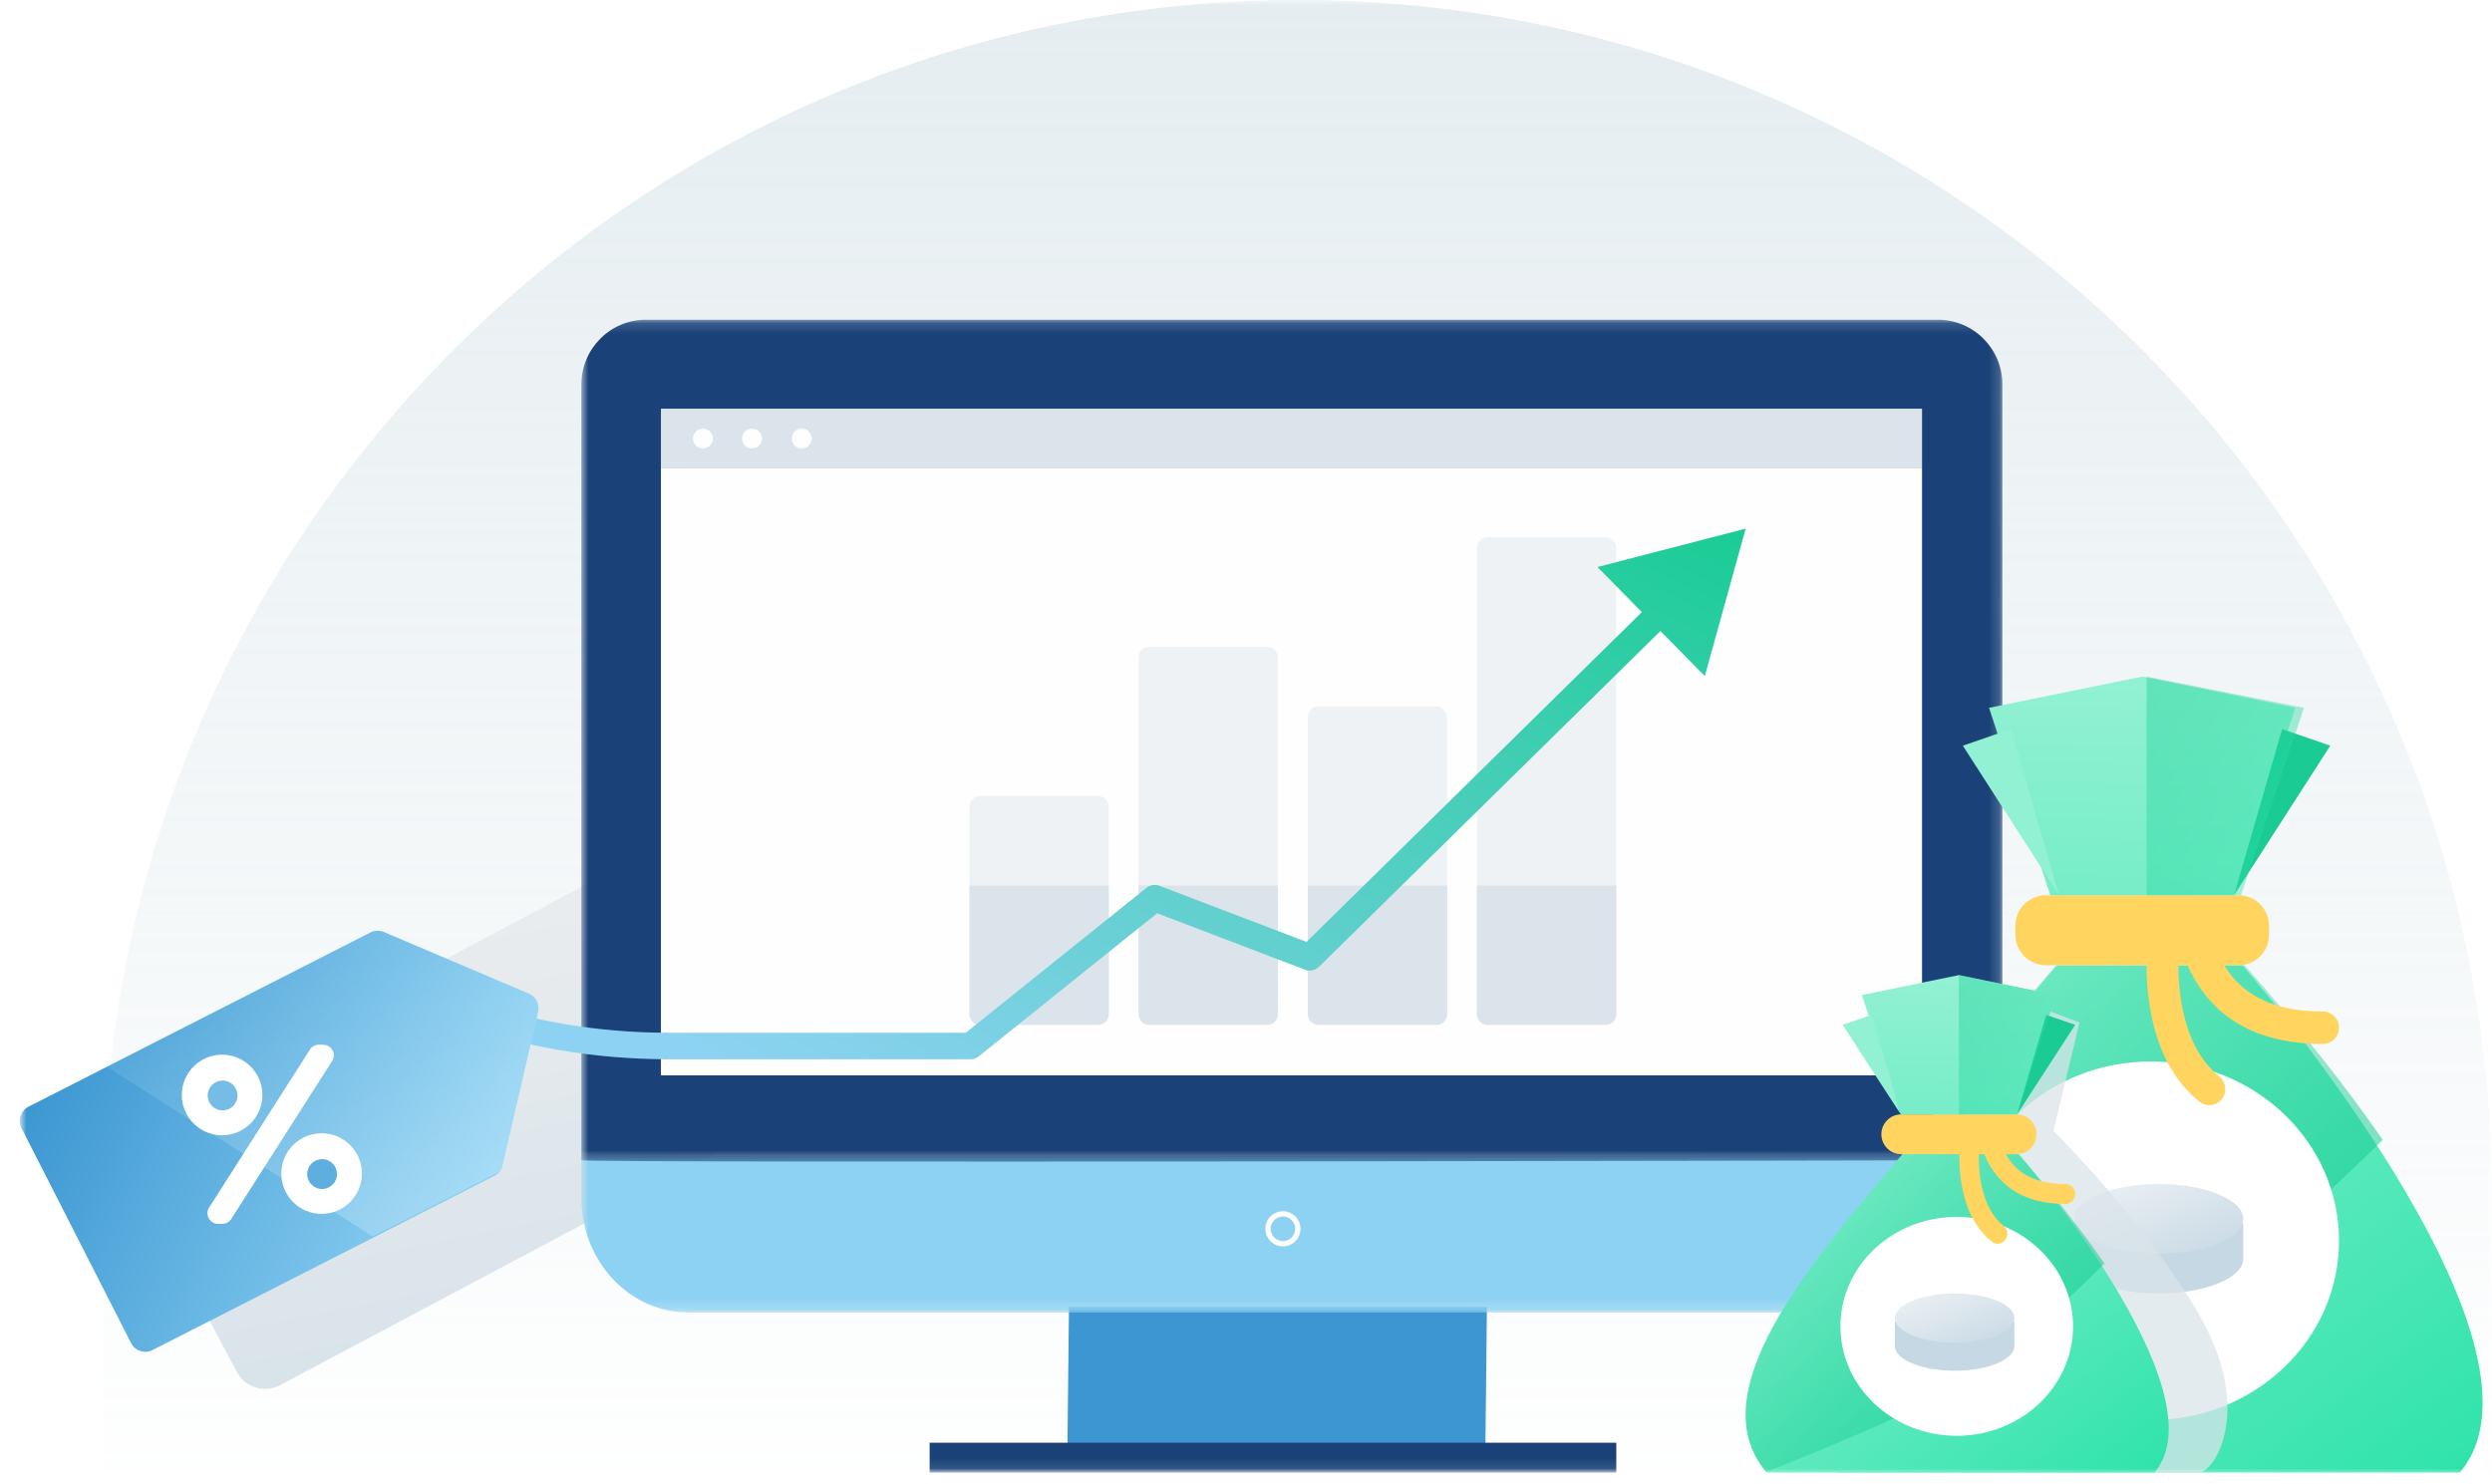 <svg width="235" height="140" viewBox="0 0 235 140" fill="none" xmlns="http://www.w3.org/2000/svg">
<mask id="mask0" mask-type="alpha" maskUnits="userSpaceOnUse" x="1" y="0" width="234" height="140">
<rect x="1.978" width="233.022" height="139.195" fill="white"/>
</mask>
<g mask="url(#mask0)">
<path fill-rule="evenodd" clip-rule="evenodd" d="M9.776 112.68C9.776 50.449 60.194 0 122.388 0C184.582 0 235.001 50.449 235.001 112.68V138.889H9.776V112.68Z" fill="url(#paint0_linear)"/>
<path d="M11.945 109.846C11.167 108.383 11.723 106.567 13.186 105.789L90.747 64.549C92.21 63.771 94.026 64.326 94.804 65.789L105.205 85.349C105.982 86.812 105.427 88.629 103.964 89.406L26.403 130.647C24.94 131.424 23.123 130.869 22.346 129.406L11.945 109.846Z" fill="url(#paint1_linear)"/>
<path fill-rule="evenodd" clip-rule="evenodd" d="M100.664 136.284H140.078L140.219 123.264H100.805L100.664 136.284Z" fill="#3B96D1"/>
<mask id="mask1" mask-type="alpha" maskUnits="userSpaceOnUse" x="54" y="108" width="135" height="16">
<path fill-rule="evenodd" clip-rule="evenodd" d="M54.821 108.93H188.832V123.789H54.821V108.93Z" fill="white"/>
</mask>
<g mask="url(#mask1)">
<path fill-rule="evenodd" clip-rule="evenodd" d="M54.821 112.971C54.821 118.946 59.346 123.789 64.927 123.789H178.724C184.307 123.789 188.832 118.946 188.832 112.971V108.93C188.832 108.93 54.821 109.252 54.821 108.93V112.971Z" fill="#8ED2F3"/>
</g>
<mask id="mask2" mask-type="alpha" maskUnits="userSpaceOnUse" x="54" y="30" width="135" height="80">
<path fill-rule="evenodd" clip-rule="evenodd" d="M54.821 30.154H188.832V109.56H54.821V30.154Z" fill="white"/>
</mask>
<g mask="url(#mask2)">
<path fill-rule="evenodd" clip-rule="evenodd" d="M60.907 30.154C57.547 30.154 54.821 32.895 54.821 36.278V109.426C54.821 109.729 188.832 109.426 188.832 109.426V36.278C188.832 32.895 186.108 30.154 182.746 30.154H60.907Z" fill="#1A4278"/>
</g>
<mask id="mask3" mask-type="alpha" maskUnits="userSpaceOnUse" x="54" y="30" width="136" height="109">
<path fill-rule="evenodd" clip-rule="evenodd" d="M54.821 138.889H189.017V30.03H54.821V138.889Z" fill="white"/>
</mask>
<g mask="url(#mask3)">
<path fill-rule="evenodd" clip-rule="evenodd" d="M62.328 101.422H181.252V44.177H62.328V101.422Z" fill="#FEFEFE"/>
<path fill-rule="evenodd" clip-rule="evenodd" d="M122.389 115.897C122.389 116.674 121.758 117.305 120.981 117.305C120.204 117.305 119.573 116.674 119.573 115.897C119.573 115.119 120.204 114.489 120.981 114.489C121.758 114.489 122.389 115.119 122.389 115.897Z" stroke="#FEFEFE" stroke-width="0.5"/>
<path fill-rule="evenodd" clip-rule="evenodd" d="M87.666 138.889H152.419V136.073H87.666V138.889Z" fill="#1A4278"/>
<path fill-rule="evenodd" clip-rule="evenodd" d="M62.328 44.177H181.252V38.546H62.328V44.177Z" fill="#DBE4EA"/>
<path fill-rule="evenodd" clip-rule="evenodd" d="M71.854 41.362C71.854 41.881 71.435 42.3 70.916 42.3C70.396 42.3 69.977 41.881 69.977 41.362C69.977 40.842 70.396 40.423 70.916 40.423C71.435 40.423 71.854 40.842 71.854 41.362Z" fill="#FEFEFE"/>
<path fill-rule="evenodd" clip-rule="evenodd" d="M67.232 41.362C67.232 41.881 66.813 42.3 66.293 42.3C65.774 42.3 65.355 41.881 65.355 41.362C65.355 40.842 65.774 40.423 66.293 40.423C66.813 40.423 67.232 40.842 67.232 41.362Z" fill="#FEFEFE"/>
<path fill-rule="evenodd" clip-rule="evenodd" d="M76.546 41.362C76.546 41.881 76.125 42.3 75.608 42.3C75.09 42.3 74.669 41.881 74.669 41.362C74.669 40.842 75.09 40.423 75.608 40.423C76.125 40.423 76.546 40.842 76.546 41.362Z" fill="#FEFEFE"/>
</g>
<path d="M193.912 91.039C204.154 91.039 211.47 91.039 211.47 91.039C211.47 91.039 242.418 126.669 231.955 138.889C222.265 138.889 188.059 138.889 173.428 138.889C163.282 127.039 179.406 107.981 193.912 91.039Z" fill="url(#paint2_linear)"/>
<path d="M204.08 125.041C194.862 130.675 173.357 138.889 173.357 138.889C163.338 127.007 179.496 107.969 194.037 91.039H211.689C216.902 97.022 221.239 102.512 224.699 107.507C224.699 107.507 211.976 120.214 204.08 125.041Z" fill="url(#paint3_linear)"/>
<path fill-rule="evenodd" clip-rule="evenodd" d="M202.835 133.939C212.632 133.939 220.573 126.367 220.573 117.026C220.573 107.686 212.632 100.114 202.835 100.114C193.039 100.114 185.098 107.686 185.098 117.026C185.098 126.367 193.039 133.939 202.835 133.939Z" fill="white"/>
<path d="M190.048 87.319C190.048 85.728 191.338 84.439 192.928 84.439H211.093C212.684 84.439 213.973 85.728 213.973 87.319V88.159C213.973 89.749 212.684 91.039 211.093 91.039H192.928C191.338 91.039 190.048 89.749 190.048 88.159V87.319Z" fill="#FFD560"/>
<path d="M187.573 66.76L202.011 63.814L216.448 66.76L210.673 84.439H193.348L187.573 66.76Z" fill="url(#paint4_linear)"/>
<path d="M189.635 68.763L185.098 70.331L194.173 84.439L189.635 68.763Z" fill="#92F1D3"/>
<path d="M215.211 68.763L219.748 70.331L210.673 84.439L215.211 68.763Z" fill="#1ACC94"/>
<path opacity="0.4" d="M202.423 63.814L217.273 66.76L211.333 84.439H202.423V63.814Z" fill="url(#paint5_linear)"/>
<path d="M202.588 88.226C202.704 87.392 203.463 86.811 204.284 86.929C205.104 87.046 205.676 87.818 205.56 88.652C205.546 88.753 205.523 88.965 205.498 89.273C205.324 91.475 205.448 93.961 206.086 96.27C206.705 98.508 207.749 100.295 209.275 101.513C209.926 102.034 210.04 102.993 209.528 103.655C209.016 104.318 208.072 104.433 207.42 103.912C205.343 102.254 203.975 99.912 203.197 97.096C202.447 94.384 202.305 91.559 202.506 89.028C202.535 88.657 202.566 88.385 202.588 88.226Z" fill="#FFD560"/>
<path d="M205.805 89.762C205.534 88.96 205.964 88.091 206.766 87.82C207.568 87.549 208.438 87.979 208.709 88.781C210.215 93.236 213.543 95.399 219.042 95.399C219.888 95.399 220.574 96.085 220.574 96.931C220.574 97.777 219.888 98.463 219.042 98.463C212.281 98.463 207.752 95.52 205.805 89.762Z" fill="#FFD560"/>
<path d="M211.54 118.712C211.54 120.526 207.968 121.997 203.563 121.997C199.158 121.997 195.586 120.526 195.586 118.712V115.428H211.54V118.712Z" fill="#C6D8E4"/>
<path d="M203.564 118.243C207.969 118.243 211.54 116.772 211.54 114.958C211.54 113.144 207.969 111.674 203.564 111.674C199.158 111.674 195.587 113.144 195.587 114.958C195.587 116.772 199.158 118.243 203.564 118.243Z" fill="url(#paint6_linear)"/>
<path opacity="0.739" fill-rule="evenodd" clip-rule="evenodd" d="M186.359 92.712L196.1 96.441L193.646 106.667C193.646 106.667 202.099 114.964 207.348 123.943C212.597 132.922 208.848 138.889 207.348 138.889C205.848 138.889 197.914 138.889 197.914 138.889L184.728 110.611L186.359 92.712Z" fill="#DAE4EA"/>
<path d="M179.401 108.859C185.799 108.859 190.37 108.859 190.37 108.859C190.37 108.859 209.703 131.219 203.166 138.889C197.113 138.889 175.745 138.889 166.604 138.889C160.266 131.452 170.339 119.491 179.401 108.859Z" fill="url(#paint7_linear)"/>
<path d="M185.642 130.152C179.913 133.681 166.55 138.825 166.55 138.825C160.324 131.384 170.365 119.461 179.401 108.859H190.37C193.609 112.606 196.304 116.043 198.454 119.172C198.454 119.172 190.548 127.13 185.642 130.152Z" fill="url(#paint8_linear)"/>
<path fill-rule="evenodd" clip-rule="evenodd" d="M184.525 135.421C190.583 135.421 195.493 130.8 195.493 125.099C195.493 119.398 190.583 114.776 184.525 114.776C178.467 114.776 173.556 119.398 173.556 125.099C173.556 130.8 178.467 135.421 184.525 135.421Z" fill="white"/>
<path d="M177.415 106.982C177.415 105.945 178.255 105.105 179.292 105.105H190.163C191.2 105.105 192.04 105.945 192.04 106.982C192.04 108.018 191.2 108.859 190.163 108.859H179.292C178.255 108.859 177.415 108.018 177.415 106.982Z" fill="#FFD560"/>
<path d="M175.587 93.844L184.727 91.967L193.868 93.844L190.212 105.105H179.243L175.587 93.844Z" fill="url(#paint9_linear)"/>
<path d="M176.502 95.721L173.76 96.659L179.244 105.105L176.502 95.721Z" fill="#92F1D3"/>
<path d="M192.954 95.721L195.696 96.659L190.212 105.105L192.954 95.721Z" fill="#1ACC94"/>
<path opacity="0.4" d="M184.728 91.967L193.869 93.844L190.213 105.105H184.728V91.967Z" fill="url(#paint10_linear)"/>
<path d="M184.876 107.455C184.947 106.942 185.409 106.584 185.909 106.657C186.409 106.729 186.757 107.204 186.686 107.717C186.678 107.779 186.664 107.909 186.649 108.099C186.542 109.453 186.618 110.983 187.007 112.403C187.384 113.78 188.019 114.879 188.949 115.628C189.345 115.948 189.415 116.538 189.103 116.946C188.791 117.353 188.216 117.424 187.819 117.104C186.554 116.084 185.721 114.643 185.247 112.911C184.79 111.243 184.704 109.505 184.827 107.948C184.844 107.72 184.863 107.552 184.876 107.455Z" fill="#FFD560"/>
<path d="M186.887 108.222C186.725 107.731 186.982 107.199 187.46 107.033C187.939 106.867 188.457 107.13 188.619 107.621C189.517 110.349 191.502 111.674 194.782 111.674C195.287 111.674 195.696 112.094 195.696 112.612C195.696 113.131 195.287 113.551 194.782 113.551C190.75 113.551 188.048 111.748 186.887 108.222Z" fill="#FFD560"/>
<path d="M189.956 126.965C189.956 128.245 187.435 129.283 184.325 129.283C181.216 129.283 178.695 128.245 178.695 126.965V124.646H189.956V126.965Z" fill="#C6D8E4"/>
<path d="M184.327 126.634C187.436 126.634 189.957 125.596 189.957 124.315C189.957 123.035 187.436 121.997 184.327 121.997C181.217 121.997 178.696 123.035 178.696 124.315C178.696 125.596 181.217 126.634 184.327 126.634Z" fill="url(#paint11_linear)"/>
<rect x="91.42" y="75.075" width="13.138" height="21.584" rx="1" fill="#EEF2F5"/>
<path d="M91.42 83.52H104.558V95.659C104.558 96.211 104.11 96.659 103.558 96.659H92.42C91.868 96.659 91.42 96.211 91.42 95.659V83.52Z" fill="#DBE4EA"/>
<rect x="107.373" y="60.998" width="13.138" height="35.661" rx="1" fill="#EEF2F5"/>
<path d="M107.373 83.52H120.511V95.659C120.511 96.211 120.064 96.659 119.511 96.659H108.373C107.821 96.659 107.373 96.211 107.373 95.659V83.52Z" fill="#DBE4EA"/>
<rect x="123.328" y="66.629" width="13.138" height="30.03" rx="1" fill="#EEF2F5"/>
<path d="M123.328 83.52H136.466V95.659C136.466 96.211 136.018 96.659 135.466 96.659H124.328C123.775 96.659 123.328 96.211 123.328 95.659V83.52Z" fill="#DBE4EA"/>
<rect x="139.281" y="50.675" width="13.138" height="45.983" rx="1" fill="#EEF2F5"/>
<path d="M139.281 83.52H152.419V95.659C152.419 96.211 151.971 96.659 151.419 96.659H140.281C139.728 96.659 139.281 96.211 139.281 95.659V83.52Z" fill="#DBE4EA"/>
<g filter="url(#filter0_d)">
<path d="M62.92 95.409C62.23 95.409 61.67 95.968 61.67 96.659C61.67 97.349 62.23 97.909 62.92 97.909V95.409ZM91.51 96.659V97.909C91.795 97.909 92.071 97.812 92.293 97.634L91.51 96.659ZM108.893 82.713L109.338 81.545C108.924 81.387 108.457 81.46 108.111 81.738L108.893 82.713ZM123.51 88.291L123.065 89.459C123.522 89.633 124.038 89.525 124.387 89.182L123.51 88.291ZM164.618 47.86L150.646 51.48L160.767 61.77L164.618 47.86ZM62.92 97.909C62.931 97.909 62.943 97.909 62.954 97.909C62.965 97.909 62.976 97.909 62.987 97.909C62.999 97.909 63.01 97.909 63.021 97.909C63.033 97.909 63.044 97.909 63.056 97.909C63.067 97.909 63.079 97.909 63.091 97.909C63.102 97.909 63.114 97.909 63.126 97.909C63.138 97.909 63.149 97.909 63.161 97.909C63.173 97.909 63.185 97.909 63.197 97.909C63.209 97.909 63.221 97.909 63.234 97.909C63.246 97.909 63.258 97.909 63.27 97.909C63.283 97.909 63.295 97.909 63.307 97.909C63.32 97.909 63.332 97.909 63.345 97.909C63.358 97.909 63.37 97.909 63.383 97.909C63.395 97.909 63.408 97.909 63.421 97.909C63.434 97.909 63.447 97.909 63.46 97.909C63.473 97.909 63.486 97.909 63.499 97.909C63.512 97.909 63.525 97.909 63.538 97.909C63.551 97.909 63.564 97.909 63.578 97.909C63.591 97.909 63.604 97.909 63.618 97.909C63.631 97.909 63.645 97.909 63.658 97.909C63.672 97.909 63.685 97.909 63.699 97.909C63.713 97.909 63.726 97.909 63.74 97.909C63.754 97.909 63.768 97.909 63.782 97.909C63.795 97.909 63.809 97.909 63.824 97.909C63.837 97.909 63.852 97.909 63.866 97.909C63.88 97.909 63.894 97.909 63.908 97.909C63.922 97.909 63.937 97.909 63.951 97.909C63.965 97.909 63.98 97.909 63.994 97.909C64.009 97.909 64.023 97.909 64.038 97.909C64.053 97.909 64.067 97.909 64.082 97.909C64.097 97.909 64.112 97.909 64.126 97.909C64.141 97.909 64.156 97.909 64.171 97.909C64.186 97.909 64.201 97.909 64.216 97.909C64.231 97.909 64.246 97.909 64.261 97.909C64.276 97.909 64.292 97.909 64.307 97.909C64.322 97.909 64.338 97.909 64.353 97.909C64.368 97.909 64.384 97.909 64.399 97.909C64.415 97.909 64.43 97.909 64.446 97.909C64.461 97.909 64.477 97.909 64.493 97.909C64.508 97.909 64.524 97.909 64.54 97.909C64.556 97.909 64.572 97.909 64.588 97.909C64.604 97.909 64.62 97.909 64.636 97.909C64.652 97.909 64.668 97.909 64.684 97.909C64.7 97.909 64.716 97.909 64.732 97.909C64.749 97.909 64.765 97.909 64.781 97.909C64.798 97.909 64.814 97.909 64.831 97.909C64.847 97.909 64.864 97.909 64.88 97.909C64.897 97.909 64.913 97.909 64.93 97.909C64.947 97.909 64.963 97.909 64.98 97.909C64.997 97.909 65.014 97.909 65.031 97.909C65.047 97.909 65.064 97.909 65.081 97.909C65.098 97.909 65.115 97.909 65.132 97.909C65.149 97.909 65.166 97.909 65.184 97.909C65.201 97.909 65.218 97.909 65.235 97.909C65.253 97.909 65.27 97.909 65.287 97.909C65.305 97.909 65.322 97.909 65.34 97.909C65.357 97.909 65.375 97.909 65.392 97.909C65.41 97.909 65.427 97.909 65.445 97.909C65.463 97.909 65.48 97.909 65.498 97.909C65.516 97.909 65.534 97.909 65.552 97.909C65.569 97.909 65.587 97.909 65.605 97.909C65.623 97.909 65.641 97.909 65.659 97.909C65.677 97.909 65.695 97.909 65.714 97.909C65.732 97.909 65.75 97.909 65.768 97.909C65.786 97.909 65.805 97.909 65.823 97.909C65.841 97.909 65.86 97.909 65.878 97.909C65.897 97.909 65.915 97.909 65.934 97.909C65.952 97.909 65.971 97.909 65.989 97.909C66.008 97.909 66.027 97.909 66.045 97.909C66.064 97.909 66.083 97.909 66.102 97.909C66.12 97.909 66.139 97.909 66.158 97.909C66.177 97.909 66.196 97.909 66.215 97.909C66.234 97.909 66.253 97.909 66.272 97.909C66.291 97.909 66.31 97.909 66.329 97.909C66.348 97.909 66.367 97.909 66.387 97.909C66.406 97.909 66.425 97.909 66.445 97.909C66.464 97.909 66.483 97.909 66.503 97.909C66.522 97.909 66.541 97.909 66.561 97.909C66.58 97.909 66.6 97.909 66.62 97.909C66.639 97.909 66.659 97.909 66.678 97.909C66.698 97.909 66.718 97.909 66.737 97.909C66.757 97.909 66.777 97.909 66.797 97.909C66.817 97.909 66.837 97.909 66.856 97.909C66.876 97.909 66.896 97.909 66.916 97.909C66.936 97.909 66.956 97.909 66.976 97.909C66.996 97.909 67.017 97.909 67.037 97.909C67.057 97.909 67.077 97.909 67.097 97.909C67.118 97.909 67.138 97.909 67.158 97.909C67.178 97.909 67.199 97.909 67.219 97.909C67.24 97.909 67.26 97.909 67.281 97.909C67.301 97.909 67.322 97.909 67.342 97.909C67.363 97.909 67.383 97.909 67.404 97.909C67.424 97.909 67.445 97.909 67.466 97.909C67.487 97.909 67.507 97.909 67.528 97.909C67.549 97.909 67.57 97.909 67.591 97.909C67.611 97.909 67.632 97.909 67.653 97.909C67.674 97.909 67.695 97.909 67.716 97.909C67.737 97.909 67.758 97.909 67.779 97.909C67.8 97.909 67.821 97.909 67.843 97.909C67.864 97.909 67.885 97.909 67.906 97.909C67.927 97.909 67.949 97.909 67.97 97.909C67.991 97.909 68.013 97.909 68.034 97.909C68.055 97.909 68.077 97.909 68.098 97.909C68.12 97.909 68.141 97.909 68.162 97.909C68.184 97.909 68.206 97.909 68.227 97.909C68.249 97.909 68.27 97.909 68.292 97.909C68.314 97.909 68.335 97.909 68.357 97.909C68.379 97.909 68.4 97.909 68.422 97.909C68.444 97.909 68.466 97.909 68.488 97.909C68.51 97.909 68.531 97.909 68.553 97.909C68.575 97.909 68.597 97.909 68.619 97.909C68.641 97.909 68.663 97.909 68.685 97.909C68.707 97.909 68.729 97.909 68.751 97.909C68.773 97.909 68.796 97.909 68.818 97.909C68.84 97.909 68.862 97.909 68.884 97.909C68.907 97.909 68.929 97.909 68.951 97.909C68.974 97.909 68.996 97.909 69.018 97.909C69.041 97.909 69.063 97.909 69.085 97.909C69.108 97.909 69.13 97.909 69.153 97.909C69.175 97.909 69.198 97.909 69.22 97.909C69.243 97.909 69.265 97.909 69.288 97.909C69.311 97.909 69.333 97.909 69.356 97.909C69.379 97.909 69.401 97.909 69.424 97.909C69.447 97.909 69.469 97.909 69.492 97.909C69.515 97.909 69.538 97.909 69.561 97.909C69.584 97.909 69.606 97.909 69.629 97.909C69.652 97.909 69.675 97.909 69.698 97.909C69.721 97.909 69.744 97.909 69.767 97.909C69.79 97.909 69.813 97.909 69.836 97.909C69.859 97.909 69.882 97.909 69.905 97.909C69.928 97.909 69.952 97.909 69.975 97.909C69.998 97.909 70.021 97.909 70.044 97.909C70.068 97.909 70.091 97.909 70.114 97.909C70.137 97.909 70.161 97.909 70.184 97.909C70.207 97.909 70.231 97.909 70.254 97.909C70.277 97.909 70.301 97.909 70.324 97.909C70.348 97.909 70.371 97.909 70.395 97.909C70.418 97.909 70.442 97.909 70.465 97.909C70.489 97.909 70.512 97.909 70.536 97.909C70.559 97.909 70.583 97.909 70.607 97.909C70.63 97.909 70.654 97.909 70.678 97.909C70.701 97.909 70.725 97.909 70.749 97.909C70.772 97.909 70.796 97.909 70.82 97.909C70.844 97.909 70.867 97.909 70.891 97.909C70.915 97.909 70.939 97.909 70.963 97.909C70.987 97.909 71.01 97.909 71.034 97.909C71.058 97.909 71.082 97.909 71.106 97.909C71.13 97.909 71.154 97.909 71.178 97.909C71.202 97.909 71.226 97.909 71.25 97.909C71.274 97.909 71.298 97.909 71.322 97.909C71.346 97.909 71.371 97.909 71.395 97.909C71.419 97.909 71.443 97.909 71.467 97.909C71.491 97.909 71.515 97.909 71.54 97.909C71.564 97.909 71.588 97.909 71.612 97.909C71.636 97.909 71.661 97.909 71.685 97.909C71.709 97.909 71.734 97.909 71.758 97.909C71.782 97.909 71.806 97.909 71.831 97.909C71.855 97.909 71.88 97.909 71.904 97.909C71.928 97.909 71.953 97.909 71.977 97.909C72.002 97.909 72.026 97.909 72.051 97.909C72.075 97.909 72.1 97.909 72.124 97.909C72.148 97.909 72.173 97.909 72.198 97.909C72.222 97.909 72.247 97.909 72.271 97.909C72.296 97.909 72.32 97.909 72.345 97.909C72.37 97.909 72.394 97.909 72.419 97.909C72.444 97.909 72.468 97.909 72.493 97.909C72.518 97.909 72.542 97.909 72.567 97.909C72.592 97.909 72.616 97.909 72.641 97.909C72.666 97.909 72.691 97.909 72.715 97.909C72.74 97.909 72.765 97.909 72.79 97.909C72.814 97.909 72.839 97.909 72.864 97.909C72.889 97.909 72.914 97.909 72.939 97.909C72.963 97.909 72.988 97.909 73.013 97.909C73.038 97.909 73.063 97.909 73.088 97.909C73.113 97.909 73.138 97.909 73.163 97.909C73.188 97.909 73.213 97.909 73.238 97.909C73.263 97.909 73.288 97.909 73.313 97.909C73.338 97.909 73.363 97.909 73.388 97.909C73.413 97.909 73.438 97.909 73.463 97.909C73.488 97.909 73.513 97.909 73.538 97.909C73.563 97.909 73.588 97.909 73.613 97.909C73.638 97.909 73.663 97.909 73.688 97.909C73.713 97.909 73.739 97.909 73.764 97.909C73.789 97.909 73.814 97.909 73.839 97.909C73.864 97.909 73.89 97.909 73.915 97.909C73.94 97.909 73.965 97.909 73.99 97.909C74.016 97.909 74.041 97.909 74.066 97.909C74.091 97.909 74.116 97.909 74.142 97.909C74.167 97.909 74.192 97.909 74.217 97.909C74.243 97.909 74.268 97.909 74.293 97.909C74.319 97.909 74.344 97.909 74.369 97.909C74.394 97.909 74.42 97.909 74.445 97.909C74.47 97.909 74.496 97.909 74.521 97.909C74.546 97.909 74.572 97.909 74.597 97.909C74.622 97.909 74.648 97.909 74.673 97.909C74.698 97.909 74.724 97.909 74.749 97.909C74.775 97.909 74.8 97.909 74.825 97.909C74.851 97.909 74.876 97.909 74.901 97.909C74.927 97.909 74.952 97.909 74.978 97.909C75.003 97.909 75.029 97.909 75.054 97.909C75.079 97.909 75.105 97.909 75.13 97.909C75.156 97.909 75.181 97.909 75.207 97.909C75.232 97.909 75.258 97.909 75.283 97.909C75.308 97.909 75.334 97.909 75.359 97.909C75.385 97.909 75.41 97.909 75.436 97.909C75.461 97.909 75.487 97.909 75.512 97.909C75.538 97.909 75.563 97.909 75.589 97.909C75.614 97.909 75.64 97.909 75.665 97.909C75.691 97.909 75.716 97.909 75.742 97.909C75.767 97.909 75.793 97.909 75.819 97.909C75.844 97.909 75.87 97.909 75.895 97.909C75.921 97.909 75.946 97.909 75.972 97.909C75.997 97.909 76.023 97.909 76.048 97.909C76.074 97.909 76.099 97.909 76.125 97.909C76.15 97.909 76.176 97.909 76.201 97.909C76.227 97.909 76.253 97.909 76.278 97.909C76.304 97.909 76.329 97.909 76.355 97.909C76.38 97.909 76.406 97.909 76.431 97.909C76.457 97.909 76.483 97.909 76.508 97.909C76.534 97.909 76.559 97.909 76.585 97.909C76.61 97.909 76.636 97.909 76.661 97.909C76.687 97.909 76.713 97.909 76.738 97.909C76.764 97.909 76.789 97.909 76.815 97.909C76.84 97.909 76.866 97.909 76.891 97.909C76.917 97.909 76.942 97.909 76.968 97.909C76.993 97.909 77.019 97.909 77.045 97.909C77.07 97.909 77.096 97.909 77.121 97.909C77.147 97.909 77.172 97.909 77.198 97.909C77.223 97.909 77.249 97.909 77.274 97.909C77.3 97.909 77.325 97.909 77.351 97.909C77.376 97.909 77.402 97.909 77.427 97.909C77.453 97.909 77.479 97.909 77.504 97.909C77.53 97.909 77.555 97.909 77.581 97.909C77.606 97.909 77.632 97.909 77.657 97.909C77.683 97.909 77.708 97.909 77.734 97.909C77.759 97.909 77.784 97.909 77.81 97.909C77.835 97.909 77.861 97.909 77.886 97.909C77.912 97.909 77.937 97.909 77.963 97.909C77.988 97.909 78.014 97.909 78.039 97.909C78.065 97.909 78.09 97.909 78.115 97.909C78.141 97.909 78.166 97.909 78.192 97.909C78.217 97.909 78.243 97.909 78.268 97.909C78.293 97.909 78.319 97.909 78.344 97.909C78.37 97.909 78.395 97.909 78.42 97.909C78.446 97.909 78.471 97.909 78.496 97.909C78.522 97.909 78.547 97.909 78.573 97.909C78.598 97.909 78.623 97.909 78.649 97.909C78.674 97.909 78.699 97.909 78.725 97.909C78.75 97.909 78.775 97.909 78.8 97.909C78.826 97.909 78.851 97.909 78.876 97.909C78.902 97.909 78.927 97.909 78.952 97.909C78.978 97.909 79.003 97.909 79.028 97.909C79.053 97.909 79.079 97.909 79.104 97.909C79.129 97.909 79.154 97.909 79.179 97.909C79.205 97.909 79.23 97.909 79.255 97.909C79.28 97.909 79.305 97.909 79.331 97.909C79.356 97.909 79.381 97.909 79.406 97.909C79.431 97.909 79.456 97.909 79.481 97.909C79.507 97.909 79.532 97.909 79.557 97.909C79.582 97.909 79.607 97.909 79.632 97.909C79.657 97.909 79.682 97.909 79.707 97.909C79.732 97.909 79.757 97.909 79.782 97.909C79.807 97.909 79.832 97.909 79.857 97.909C79.882 97.909 79.907 97.909 79.932 97.909C79.957 97.909 79.982 97.909 80.007 97.909C80.032 97.909 80.057 97.909 80.082 97.909C80.107 97.909 80.132 97.909 80.157 97.909C80.181 97.909 80.206 97.909 80.231 97.909C80.256 97.909 80.281 97.909 80.306 97.909C80.331 97.909 80.356 97.909 80.38 97.909C80.405 97.909 80.43 97.909 80.455 97.909C80.48 97.909 80.504 97.909 80.529 97.909C80.554 97.909 80.578 97.909 80.603 97.909C80.628 97.909 80.653 97.909 80.677 97.909C80.702 97.909 80.727 97.909 80.751 97.909C80.776 97.909 80.8 97.909 80.825 97.909C80.85 97.909 80.874 97.909 80.899 97.909C80.924 97.909 80.948 97.909 80.973 97.909C80.997 97.909 81.022 97.909 81.046 97.909C81.071 97.909 81.095 97.909 81.12 97.909C81.144 97.909 81.169 97.909 81.193 97.909C81.218 97.909 81.242 97.909 81.266 97.909C81.291 97.909 81.315 97.909 81.34 97.909C81.364 97.909 81.388 97.909 81.412 97.909C81.437 97.909 81.461 97.909 81.486 97.909C81.51 97.909 81.534 97.909 81.558 97.909C81.582 97.909 81.607 97.909 81.631 97.909C81.655 97.909 81.679 97.909 81.704 97.909C81.728 97.909 81.752 97.909 81.776 97.909C81.8 97.909 81.824 97.909 81.848 97.909C81.872 97.909 81.897 97.909 81.921 97.909C81.945 97.909 81.969 97.909 81.993 97.909C82.017 97.909 82.041 97.909 82.064 97.909C82.088 97.909 82.112 97.909 82.136 97.909C82.16 97.909 82.184 97.909 82.208 97.909C82.232 97.909 82.256 97.909 82.28 97.909C82.303 97.909 82.327 97.909 82.351 97.909C82.375 97.909 82.398 97.909 82.422 97.909C82.446 97.909 82.47 97.909 82.493 97.909C82.517 97.909 82.541 97.909 82.564 97.909C82.588 97.909 82.612 97.909 82.635 97.909C82.659 97.909 82.682 97.909 82.706 97.909C82.73 97.909 82.753 97.909 82.776 97.909C82.8 97.909 82.823 97.909 82.847 97.909C82.87 97.909 82.894 97.909 82.917 97.909C82.941 97.909 82.964 97.909 82.987 97.909C83.011 97.909 83.034 97.909 83.057 97.909C83.081 97.909 83.104 97.909 83.127 97.909C83.15 97.909 83.173 97.909 83.197 97.909C83.22 97.909 83.243 97.909 83.266 97.909C83.289 97.909 83.312 97.909 83.335 97.909C83.358 97.909 83.382 97.909 83.404 97.909C83.427 97.909 83.451 97.909 83.474 97.909C83.496 97.909 83.519 97.909 83.542 97.909C83.565 97.909 83.588 97.909 83.611 97.909C83.634 97.909 83.657 97.909 83.679 97.909C83.702 97.909 83.725 97.909 83.748 97.909C83.77 97.909 83.793 97.909 83.816 97.909C83.838 97.909 83.861 97.909 83.884 97.909C83.906 97.909 83.929 97.909 83.952 97.909C83.974 97.909 83.997 97.909 84.019 97.909C84.042 97.909 84.064 97.909 84.087 97.909C84.109 97.909 84.131 97.909 84.154 97.909C84.176 97.909 84.198 97.909 84.221 97.909C84.243 97.909 84.265 97.909 84.288 97.909C84.31 97.909 84.332 97.909 84.354 97.909C84.376 97.909 84.399 97.909 84.421 97.909C84.443 97.909 84.465 97.909 84.487 97.909C84.509 97.909 84.531 97.909 84.553 97.909C84.575 97.909 84.597 97.909 84.619 97.909C84.641 97.909 84.663 97.909 84.685 97.909C84.707 97.909 84.728 97.909 84.75 97.909C84.772 97.909 84.794 97.909 84.816 97.909C84.837 97.909 84.859 97.909 84.881 97.909C84.902 97.909 84.924 97.909 84.946 97.909C84.967 97.909 84.989 97.909 85.01 97.909C85.032 97.909 85.053 97.909 85.075 97.909C85.096 97.909 85.118 97.909 85.139 97.909C85.16 97.909 85.182 97.909 85.203 97.909C85.224 97.909 85.246 97.909 85.267 97.909C85.288 97.909 85.309 97.909 85.331 97.909C85.352 97.909 85.373 97.909 85.394 97.909C85.415 97.909 85.436 97.909 85.457 97.909C85.478 97.909 85.499 97.909 85.52 97.909C85.541 97.909 85.562 97.909 85.583 97.909C85.604 97.909 85.624 97.909 85.645 97.909C85.666 97.909 85.687 97.909 85.707 97.909C85.728 97.909 85.749 97.909 85.77 97.909C85.79 97.909 85.811 97.909 85.831 97.909C85.852 97.909 85.873 97.909 85.893 97.909C85.913 97.909 85.934 97.909 85.954 97.909C85.975 97.909 85.995 97.909 86.016 97.909C86.036 97.909 86.056 97.909 86.076 97.909C86.097 97.909 86.117 97.909 86.137 97.909C86.157 97.909 86.177 97.909 86.198 97.909C86.218 97.909 86.238 97.909 86.258 97.909C86.278 97.909 86.298 97.909 86.318 97.909C86.338 97.909 86.357 97.909 86.377 97.909C86.397 97.909 86.417 97.909 86.437 97.909C86.456 97.909 86.476 97.909 86.496 97.909C86.516 97.909 86.535 97.909 86.555 97.909C86.574 97.909 86.594 97.909 86.613 97.909C86.633 97.909 86.652 97.909 86.672 97.909C86.691 97.909 86.711 97.909 86.73 97.909C86.749 97.909 86.769 97.909 86.788 97.909C86.807 97.909 86.826 97.909 86.846 97.909C86.865 97.909 86.884 97.909 86.903 97.909C86.922 97.909 86.941 97.909 86.96 97.909C86.979 97.909 86.998 97.909 87.017 97.909C87.036 97.909 87.055 97.909 87.073 97.909C87.092 97.909 87.111 97.909 87.13 97.909C87.148 97.909 87.167 97.909 87.186 97.909C87.204 97.909 87.223 97.909 87.242 97.909C87.26 97.909 87.279 97.909 87.297 97.909C87.316 97.909 87.334 97.909 87.352 97.909C87.371 97.909 87.389 97.909 87.407 97.909C87.425 97.909 87.444 97.909 87.462 97.909C87.48 97.909 87.498 97.909 87.516 97.909C87.534 97.909 87.552 97.909 87.57 97.909C87.588 97.909 87.606 97.909 87.624 97.909C87.642 97.909 87.66 97.909 87.678 97.909C87.695 97.909 87.713 97.909 87.731 97.909C87.749 97.909 87.766 97.909 87.784 97.909C87.801 97.909 87.819 97.909 87.837 97.909C87.854 97.909 87.871 97.909 87.889 97.909C87.906 97.909 87.924 97.909 87.941 97.909C87.958 97.909 87.975 97.909 87.993 97.909C88.01 97.909 88.027 97.909 88.044 97.909C88.061 97.909 88.078 97.909 88.095 97.909C88.112 97.909 88.129 97.909 88.146 97.909C88.163 97.909 88.18 97.909 88.197 97.909C88.213 97.909 88.23 97.909 88.247 97.909C88.263 97.909 88.28 97.909 88.297 97.909C88.313 97.909 88.33 97.909 88.346 97.909C88.363 97.909 88.379 97.909 88.396 97.909C88.412 97.909 88.428 97.909 88.445 97.909C88.461 97.909 88.477 97.909 88.493 97.909C88.51 97.909 88.526 97.909 88.542 97.909C88.558 97.909 88.574 97.909 88.59 97.909C88.606 97.909 88.621 97.909 88.637 97.909C88.653 97.909 88.669 97.909 88.685 97.909C88.701 97.909 88.716 97.909 88.732 97.909C88.747 97.909 88.763 97.909 88.778 97.909C88.794 97.909 88.809 97.909 88.825 97.909C88.84 97.909 88.856 97.909 88.871 97.909C88.886 97.909 88.902 97.909 88.917 97.909C88.932 97.909 88.947 97.909 88.962 97.909C88.977 97.909 88.992 97.909 89.007 97.909C89.022 97.909 89.037 97.909 89.052 97.909C89.067 97.909 89.082 97.909 89.096 97.909C89.111 97.909 89.126 97.909 89.14 97.909C89.155 97.909 89.17 97.909 89.184 97.909C89.199 97.909 89.213 97.909 89.227 97.909C89.242 97.909 89.256 97.909 89.27 97.909C89.285 97.909 89.299 97.909 89.313 97.909C89.327 97.909 89.341 97.909 89.355 97.909C89.37 97.909 89.383 97.909 89.397 97.909C89.411 97.909 89.425 97.909 89.439 97.909C89.453 97.909 89.466 97.909 89.48 97.909C89.494 97.909 89.507 97.909 89.521 97.909C89.535 97.909 89.548 97.909 89.562 97.909C89.575 97.909 89.588 97.909 89.602 97.909C89.615 97.909 89.628 97.909 89.642 97.909C89.655 97.909 89.668 97.909 89.681 97.909C89.694 97.909 89.707 97.909 89.72 97.909C89.733 97.909 89.746 97.909 89.759 97.909C89.772 97.909 89.784 97.909 89.797 97.909C89.81 97.909 89.823 97.909 89.835 97.909C89.848 97.909 89.86 97.909 89.873 97.909C89.885 97.909 89.898 97.909 89.91 97.909C89.922 97.909 89.934 97.909 89.947 97.909C89.959 97.909 89.971 97.909 89.983 97.909C89.995 97.909 90.007 97.909 90.019 97.909C90.031 97.909 90.043 97.909 90.055 97.909C90.067 97.909 90.079 97.909 90.09 97.909C90.102 97.909 90.114 97.909 90.125 97.909C90.137 97.909 90.148 97.909 90.16 97.909C90.171 97.909 90.183 97.909 90.194 97.909C90.205 97.909 90.216 97.909 90.228 97.909C90.239 97.909 90.25 97.909 90.261 97.909C90.272 97.909 90.283 97.909 90.294 97.909C90.305 97.909 90.316 97.909 90.326 97.909C90.337 97.909 90.348 97.909 90.359 97.909C90.369 97.909 90.38 97.909 90.39 97.909C90.401 97.909 90.411 97.909 90.422 97.909C90.432 97.909 90.442 97.909 90.453 97.909C90.463 97.909 90.473 97.909 90.483 97.909C90.493 97.909 90.503 97.909 90.513 97.909C90.523 97.909 90.533 97.909 90.543 97.909C90.553 97.909 90.563 97.909 90.572 97.909C90.582 97.909 90.592 97.909 90.601 97.909C90.611 97.909 90.62 97.909 90.63 97.909C90.639 97.909 90.649 97.909 90.658 97.909C90.667 97.909 90.676 97.909 90.686 97.909C90.695 97.909 90.704 97.909 90.713 97.909C90.722 97.909 90.731 97.909 90.74 97.909C90.748 97.909 90.757 97.909 90.766 97.909C90.775 97.909 90.783 97.909 90.792 97.909C90.8 97.909 90.809 97.909 90.817 97.909C90.826 97.909 90.834 97.909 90.843 97.909C90.851 97.909 90.859 97.909 90.867 97.909C90.875 97.909 90.883 97.909 90.891 97.909C90.899 97.909 90.907 97.909 90.915 97.909C90.923 97.909 90.931 97.909 90.939 97.909C90.946 97.909 90.954 97.909 90.962 97.909C90.969 97.909 90.977 97.909 90.984 97.909C90.991 97.909 90.999 97.909 91.006 97.909C91.013 97.909 91.02 97.909 91.028 97.909C91.035 97.909 91.042 97.909 91.049 97.909C91.056 97.909 91.063 97.909 91.07 97.909C91.076 97.909 91.083 97.909 91.09 97.909C91.096 97.909 91.103 97.909 91.109 97.909C91.116 97.909 91.123 97.909 91.129 97.909C91.135 97.909 91.141 97.909 91.148 97.909C91.154 97.909 91.16 97.909 91.166 97.909C91.172 97.909 91.178 97.909 91.184 97.909C91.19 97.909 91.196 97.909 91.202 97.909C91.207 97.909 91.213 97.909 91.219 97.909C91.224 97.909 91.23 97.909 91.235 97.909C91.241 97.909 91.246 97.909 91.251 97.909C91.257 97.909 91.262 97.909 91.267 97.909C91.272 97.909 91.277 97.909 91.282 97.909C91.287 97.909 91.292 97.909 91.297 97.909C91.302 97.909 91.307 97.909 91.311 97.909C91.316 97.909 91.32 97.909 91.325 97.909C91.329 97.909 91.334 97.909 91.338 97.909C91.343 97.909 91.347 97.909 91.351 97.909C91.355 97.909 91.359 97.909 91.363 97.909C91.367 97.909 91.371 97.909 91.375 97.909C91.379 97.909 91.383 97.909 91.387 97.909C91.39 97.909 91.394 97.909 91.397 97.909C91.401 97.909 91.404 97.909 91.408 97.909C91.411 97.909 91.415 97.909 91.418 97.909C91.421 97.909 91.424 97.909 91.427 97.909C91.43 97.909 91.433 97.909 91.436 97.909C91.439 97.909 91.442 97.909 91.445 97.909C91.447 97.909 91.45 97.909 91.453 97.909C91.455 97.909 91.457 97.909 91.46 97.909C91.462 97.909 91.465 97.909 91.467 97.909C91.469 97.909 91.471 97.909 91.473 97.909C91.475 97.909 91.477 97.909 91.479 97.909C91.481 97.909 91.483 97.909 91.485 97.909C91.486 97.909 91.488 97.909 91.49 97.909C91.491 97.909 91.493 97.909 91.494 97.909C91.495 97.909 91.497 97.909 91.498 97.909C91.499 97.909 91.5 97.909 91.501 97.909C91.502 97.909 91.503 97.909 91.504 97.909C91.505 97.909 91.506 97.909 91.506 97.909C91.507 97.909 91.508 97.909 91.508 97.909C91.509 97.909 91.509 97.909 91.51 97.909C91.51 97.909 91.51 97.909 91.51 97.909C91.51 97.909 91.51 97.909 91.51 96.659C91.51 95.409 91.51 95.409 91.51 95.409C91.51 95.409 91.51 95.409 91.51 95.409C91.509 95.409 91.509 95.409 91.508 95.409C91.508 95.409 91.507 95.409 91.506 95.409C91.506 95.409 91.505 95.409 91.504 95.409C91.503 95.409 91.502 95.409 91.501 95.409C91.5 95.409 91.499 95.409 91.498 95.409C91.497 95.409 91.495 95.409 91.494 95.409C91.493 95.409 91.491 95.409 91.49 95.409C91.488 95.409 91.486 95.409 91.485 95.409C91.483 95.409 91.481 95.409 91.479 95.409C91.477 95.409 91.475 95.409 91.473 95.409C91.471 95.409 91.469 95.409 91.467 95.409C91.465 95.409 91.462 95.409 91.46 95.409C91.457 95.409 91.455 95.409 91.453 95.409C91.45 95.409 91.447 95.409 91.445 95.409C91.442 95.409 91.439 95.409 91.436 95.409C91.433 95.409 91.43 95.409 91.427 95.409C91.424 95.409 91.421 95.409 91.418 95.409C91.415 95.409 91.411 95.409 91.408 95.409C91.404 95.409 91.401 95.409 91.397 95.409C91.394 95.409 91.39 95.409 91.387 95.409C91.383 95.409 91.379 95.409 91.375 95.409C91.371 95.409 91.367 95.409 91.363 95.409C91.359 95.409 91.355 95.409 91.351 95.409C91.347 95.409 91.343 95.409 91.338 95.409C91.334 95.409 91.329 95.409 91.325 95.409C91.32 95.409 91.316 95.409 91.311 95.409C91.307 95.409 91.302 95.409 91.297 95.409C91.292 95.409 91.287 95.409 91.282 95.409C91.277 95.409 91.272 95.409 91.267 95.409C91.262 95.409 91.257 95.409 91.251 95.409C91.246 95.409 91.241 95.409 91.235 95.409C91.23 95.409 91.224 95.409 91.219 95.409C91.213 95.409 91.207 95.409 91.202 95.409C91.196 95.409 91.19 95.409 91.184 95.409C91.178 95.409 91.172 95.409 91.166 95.409C91.16 95.409 91.154 95.409 91.148 95.409C91.141 95.409 91.135 95.409 91.129 95.409C91.123 95.409 91.116 95.409 91.109 95.409C91.103 95.409 91.096 95.409 91.09 95.409C91.083 95.409 91.076 95.409 91.07 95.409C91.063 95.409 91.056 95.409 91.049 95.409C91.042 95.409 91.035 95.409 91.028 95.409C91.02 95.409 91.013 95.409 91.006 95.409C90.999 95.409 90.991 95.409 90.984 95.409C90.977 95.409 90.969 95.409 90.962 95.409C90.954 95.409 90.946 95.409 90.939 95.409C90.931 95.409 90.923 95.409 90.915 95.409C90.907 95.409 90.899 95.409 90.891 95.409C90.883 95.409 90.875 95.409 90.867 95.409C90.859 95.409 90.851 95.409 90.843 95.409C90.834 95.409 90.826 95.409 90.817 95.409C90.809 95.409 90.8 95.409 90.792 95.409C90.783 95.409 90.775 95.409 90.766 95.409C90.757 95.409 90.748 95.409 90.74 95.409C90.731 95.409 90.722 95.409 90.713 95.409C90.704 95.409 90.695 95.409 90.686 95.409C90.676 95.409 90.667 95.409 90.658 95.409C90.649 95.409 90.639 95.409 90.63 95.409C90.62 95.409 90.611 95.409 90.601 95.409C90.592 95.409 90.582 95.409 90.572 95.409C90.563 95.409 90.553 95.409 90.543 95.409C90.533 95.409 90.523 95.409 90.513 95.409C90.503 95.409 90.493 95.409 90.483 95.409C90.473 95.409 90.463 95.409 90.453 95.409C90.442 95.409 90.432 95.409 90.422 95.409C90.411 95.409 90.401 95.409 90.39 95.409C90.38 95.409 90.369 95.409 90.359 95.409C90.348 95.409 90.337 95.409 90.326 95.409C90.316 95.409 90.305 95.409 90.294 95.409C90.283 95.409 90.272 95.409 90.261 95.409C90.25 95.409 90.239 95.409 90.228 95.409C90.216 95.409 90.205 95.409 90.194 95.409C90.183 95.409 90.171 95.409 90.16 95.409C90.148 95.409 90.137 95.409 90.125 95.409C90.114 95.409 90.102 95.409 90.09 95.409C90.079 95.409 90.067 95.409 90.055 95.409C90.043 95.409 90.031 95.409 90.019 95.409C90.007 95.409 89.995 95.409 89.983 95.409C89.971 95.409 89.959 95.409 89.947 95.409C89.934 95.409 89.922 95.409 89.91 95.409C89.898 95.409 89.885 95.409 89.873 95.409C89.86 95.409 89.848 95.409 89.835 95.409C89.823 95.409 89.81 95.409 89.797 95.409C89.784 95.409 89.772 95.409 89.759 95.409C89.746 95.409 89.733 95.409 89.72 95.409C89.707 95.409 89.694 95.409 89.681 95.409C89.668 95.409 89.655 95.409 89.642 95.409C89.628 95.409 89.615 95.409 89.602 95.409C89.588 95.409 89.575 95.409 89.562 95.409C89.548 95.409 89.535 95.409 89.521 95.409C89.507 95.409 89.494 95.409 89.48 95.409C89.466 95.409 89.453 95.409 89.439 95.409C89.425 95.409 89.411 95.409 89.397 95.409C89.383 95.409 89.37 95.409 89.355 95.409C89.341 95.409 89.327 95.409 89.313 95.409C89.299 95.409 89.285 95.409 89.27 95.409C89.256 95.409 89.242 95.409 89.227 95.409C89.213 95.409 89.199 95.409 89.184 95.409C89.17 95.409 89.155 95.409 89.14 95.409C89.126 95.409 89.111 95.409 89.096 95.409C89.082 95.409 89.067 95.409 89.052 95.409C89.037 95.409 89.022 95.409 89.007 95.409C88.992 95.409 88.977 95.409 88.962 95.409C88.947 95.409 88.932 95.409 88.917 95.409C88.902 95.409 88.886 95.409 88.871 95.409C88.856 95.409 88.84 95.409 88.825 95.409C88.809 95.409 88.794 95.409 88.778 95.409C88.763 95.409 88.747 95.409 88.732 95.409C88.716 95.409 88.701 95.409 88.685 95.409C88.669 95.409 88.653 95.409 88.637 95.409C88.621 95.409 88.606 95.409 88.59 95.409C88.574 95.409 88.558 95.409 88.542 95.409C88.526 95.409 88.51 95.409 88.493 95.409C88.477 95.409 88.461 95.409 88.445 95.409C88.428 95.409 88.412 95.409 88.396 95.409C88.379 95.409 88.363 95.409 88.346 95.409C88.33 95.409 88.313 95.409 88.297 95.409C88.28 95.409 88.263 95.409 88.247 95.409C88.23 95.409 88.213 95.409 88.197 95.409C88.18 95.409 88.163 95.409 88.146 95.409C88.129 95.409 88.112 95.409 88.095 95.409C88.078 95.409 88.061 95.409 88.044 95.409C88.027 95.409 88.01 95.409 87.993 95.409C87.975 95.409 87.958 95.409 87.941 95.409C87.924 95.409 87.906 95.409 87.889 95.409C87.871 95.409 87.854 95.409 87.837 95.409C87.819 95.409 87.801 95.409 87.784 95.409C87.766 95.409 87.749 95.409 87.731 95.409C87.713 95.409 87.695 95.409 87.678 95.409C87.66 95.409 87.642 95.409 87.624 95.409C87.606 95.409 87.588 95.409 87.57 95.409C87.552 95.409 87.534 95.409 87.516 95.409C87.498 95.409 87.48 95.409 87.462 95.409C87.444 95.409 87.425 95.409 87.407 95.409C87.389 95.409 87.371 95.409 87.352 95.409C87.334 95.409 87.316 95.409 87.297 95.409C87.279 95.409 87.26 95.409 87.242 95.409C87.223 95.409 87.204 95.409 87.186 95.409C87.167 95.409 87.148 95.409 87.13 95.409C87.111 95.409 87.092 95.409 87.073 95.409C87.055 95.409 87.036 95.409 87.017 95.409C86.998 95.409 86.979 95.409 86.96 95.409C86.941 95.409 86.922 95.409 86.903 95.409C86.884 95.409 86.865 95.409 86.846 95.409C86.826 95.409 86.807 95.409 86.788 95.409C86.769 95.409 86.749 95.409 86.73 95.409C86.711 95.409 86.691 95.409 86.672 95.409C86.652 95.409 86.633 95.409 86.613 95.409C86.594 95.409 86.574 95.409 86.555 95.409C86.535 95.409 86.516 95.409 86.496 95.409C86.476 95.409 86.456 95.409 86.437 95.409C86.417 95.409 86.397 95.409 86.377 95.409C86.357 95.409 86.338 95.409 86.318 95.409C86.298 95.409 86.278 95.409 86.258 95.409C86.238 95.409 86.218 95.409 86.198 95.409C86.177 95.409 86.157 95.409 86.137 95.409C86.117 95.409 86.097 95.409 86.076 95.409C86.056 95.409 86.036 95.409 86.016 95.409C85.995 95.409 85.975 95.409 85.954 95.409C85.934 95.409 85.913 95.409 85.893 95.409C85.873 95.409 85.852 95.409 85.831 95.409C85.811 95.409 85.79 95.409 85.77 95.409C85.749 95.409 85.728 95.409 85.707 95.409C85.687 95.409 85.666 95.409 85.645 95.409C85.624 95.409 85.604 95.409 85.583 95.409C85.562 95.409 85.541 95.409 85.52 95.409C85.499 95.409 85.478 95.409 85.457 95.409C85.436 95.409 85.415 95.409 85.394 95.409C85.373 95.409 85.352 95.409 85.331 95.409C85.309 95.409 85.288 95.409 85.267 95.409C85.246 95.409 85.224 95.409 85.203 95.409C85.182 95.409 85.16 95.409 85.139 95.409C85.118 95.409 85.096 95.409 85.075 95.409C85.053 95.409 85.032 95.409 85.01 95.409C84.989 95.409 84.967 95.409 84.946 95.409C84.924 95.409 84.902 95.409 84.881 95.409C84.859 95.409 84.837 95.409 84.816 95.409C84.794 95.409 84.772 95.409 84.75 95.409C84.728 95.409 84.707 95.409 84.685 95.409C84.663 95.409 84.641 95.409 84.619 95.409C84.597 95.409 84.575 95.409 84.553 95.409C84.531 95.409 84.509 95.409 84.487 95.409C84.465 95.409 84.443 95.409 84.421 95.409C84.399 95.409 84.376 95.409 84.354 95.409C84.332 95.409 84.31 95.409 84.288 95.409C84.265 95.409 84.243 95.409 84.221 95.409C84.198 95.409 84.176 95.409 84.154 95.409C84.131 95.409 84.109 95.409 84.087 95.409C84.064 95.409 84.042 95.409 84.019 95.409C83.997 95.409 83.974 95.409 83.952 95.409C83.929 95.409 83.906 95.409 83.884 95.409C83.861 95.409 83.838 95.409 83.816 95.409C83.793 95.409 83.77 95.409 83.748 95.409C83.725 95.409 83.702 95.409 83.679 95.409C83.657 95.409 83.634 95.409 83.611 95.409C83.588 95.409 83.565 95.409 83.542 95.409C83.519 95.409 83.496 95.409 83.474 95.409C83.451 95.409 83.427 95.409 83.404 95.409C83.382 95.409 83.358 95.409 83.335 95.409C83.312 95.409 83.289 95.409 83.266 95.409C83.243 95.409 83.22 95.409 83.197 95.409C83.173 95.409 83.15 95.409 83.127 95.409C83.104 95.409 83.081 95.409 83.057 95.409C83.034 95.409 83.011 95.409 82.987 95.409C82.964 95.409 82.941 95.409 82.917 95.409C82.894 95.409 82.87 95.409 82.847 95.409C82.823 95.409 82.8 95.409 82.776 95.409C82.753 95.409 82.73 95.409 82.706 95.409C82.682 95.409 82.659 95.409 82.635 95.409C82.612 95.409 82.588 95.409 82.564 95.409C82.541 95.409 82.517 95.409 82.493 95.409C82.47 95.409 82.446 95.409 82.422 95.409C82.398 95.409 82.375 95.409 82.351 95.409C82.327 95.409 82.303 95.409 82.28 95.409C82.256 95.409 82.232 95.409 82.208 95.409C82.184 95.409 82.16 95.409 82.136 95.409C82.112 95.409 82.088 95.409 82.064 95.409C82.041 95.409 82.017 95.409 81.993 95.409C81.969 95.409 81.945 95.409 81.921 95.409C81.897 95.409 81.872 95.409 81.848 95.409C81.824 95.409 81.8 95.409 81.776 95.409C81.752 95.409 81.728 95.409 81.704 95.409C81.679 95.409 81.655 95.409 81.631 95.409C81.607 95.409 81.582 95.409 81.558 95.409C81.534 95.409 81.51 95.409 81.486 95.409C81.461 95.409 81.437 95.409 81.412 95.409C81.388 95.409 81.364 95.409 81.34 95.409C81.315 95.409 81.291 95.409 81.266 95.409C81.242 95.409 81.218 95.409 81.193 95.409C81.169 95.409 81.144 95.409 81.12 95.409C81.095 95.409 81.071 95.409 81.046 95.409C81.022 95.409 80.997 95.409 80.973 95.409C80.948 95.409 80.924 95.409 80.899 95.409C80.874 95.409 80.85 95.409 80.825 95.409C80.8 95.409 80.776 95.409 80.751 95.409C80.727 95.409 80.702 95.409 80.677 95.409C80.653 95.409 80.628 95.409 80.603 95.409C80.578 95.409 80.554 95.409 80.529 95.409C80.504 95.409 80.48 95.409 80.455 95.409C80.43 95.409 80.405 95.409 80.38 95.409C80.356 95.409 80.331 95.409 80.306 95.409C80.281 95.409 80.256 95.409 80.231 95.409C80.206 95.409 80.181 95.409 80.157 95.409C80.132 95.409 80.107 95.409 80.082 95.409C80.057 95.409 80.032 95.409 80.007 95.409C79.982 95.409 79.957 95.409 79.932 95.409C79.907 95.409 79.882 95.409 79.857 95.409C79.832 95.409 79.807 95.409 79.782 95.409C79.757 95.409 79.732 95.409 79.707 95.409C79.682 95.409 79.657 95.409 79.632 95.409C79.607 95.409 79.582 95.409 79.557 95.409C79.532 95.409 79.507 95.409 79.481 95.409C79.456 95.409 79.431 95.409 79.406 95.409C79.381 95.409 79.356 95.409 79.331 95.409C79.305 95.409 79.28 95.409 79.255 95.409C79.23 95.409 79.205 95.409 79.179 95.409C79.154 95.409 79.129 95.409 79.104 95.409C79.079 95.409 79.053 95.409 79.028 95.409C79.003 95.409 78.978 95.409 78.952 95.409C78.927 95.409 78.902 95.409 78.876 95.409C78.851 95.409 78.826 95.409 78.8 95.409C78.775 95.409 78.75 95.409 78.725 95.409C78.699 95.409 78.674 95.409 78.649 95.409C78.623 95.409 78.598 95.409 78.573 95.409C78.547 95.409 78.522 95.409 78.496 95.409C78.471 95.409 78.446 95.409 78.42 95.409C78.395 95.409 78.37 95.409 78.344 95.409C78.319 95.409 78.293 95.409 78.268 95.409C78.243 95.409 78.217 95.409 78.192 95.409C78.166 95.409 78.141 95.409 78.115 95.409C78.09 95.409 78.065 95.409 78.039 95.409C78.014 95.409 77.988 95.409 77.963 95.409C77.937 95.409 77.912 95.409 77.886 95.409C77.861 95.409 77.835 95.409 77.81 95.409C77.784 95.409 77.759 95.409 77.734 95.409C77.708 95.409 77.683 95.409 77.657 95.409C77.632 95.409 77.606 95.409 77.581 95.409C77.555 95.409 77.53 95.409 77.504 95.409C77.479 95.409 77.453 95.409 77.427 95.409C77.402 95.409 77.376 95.409 77.351 95.409C77.325 95.409 77.3 95.409 77.274 95.409C77.249 95.409 77.223 95.409 77.198 95.409C77.172 95.409 77.147 95.409 77.121 95.409C77.096 95.409 77.07 95.409 77.045 95.409C77.019 95.409 76.993 95.409 76.968 95.409C76.942 95.409 76.917 95.409 76.891 95.409C76.866 95.409 76.84 95.409 76.815 95.409C76.789 95.409 76.764 95.409 76.738 95.409C76.713 95.409 76.687 95.409 76.661 95.409C76.636 95.409 76.61 95.409 76.585 95.409C76.559 95.409 76.534 95.409 76.508 95.409C76.483 95.409 76.457 95.409 76.431 95.409C76.406 95.409 76.38 95.409 76.355 95.409C76.329 95.409 76.304 95.409 76.278 95.409C76.253 95.409 76.227 95.409 76.201 95.409C76.176 95.409 76.15 95.409 76.125 95.409C76.099 95.409 76.074 95.409 76.048 95.409C76.023 95.409 75.997 95.409 75.972 95.409C75.946 95.409 75.921 95.409 75.895 95.409C75.87 95.409 75.844 95.409 75.819 95.409C75.793 95.409 75.767 95.409 75.742 95.409C75.716 95.409 75.691 95.409 75.665 95.409C75.64 95.409 75.614 95.409 75.589 95.409C75.563 95.409 75.538 95.409 75.512 95.409C75.487 95.409 75.461 95.409 75.436 95.409C75.41 95.409 75.385 95.409 75.359 95.409C75.334 95.409 75.308 95.409 75.283 95.409C75.258 95.409 75.232 95.409 75.207 95.409C75.181 95.409 75.156 95.409 75.13 95.409C75.105 95.409 75.079 95.409 75.054 95.409C75.029 95.409 75.003 95.409 74.978 95.409C74.952 95.409 74.927 95.409 74.901 95.409C74.876 95.409 74.851 95.409 74.825 95.409C74.8 95.409 74.775 95.409 74.749 95.409C74.724 95.409 74.698 95.409 74.673 95.409C74.648 95.409 74.622 95.409 74.597 95.409C74.572 95.409 74.546 95.409 74.521 95.409C74.496 95.409 74.47 95.409 74.445 95.409C74.42 95.409 74.394 95.409 74.369 95.409C74.344 95.409 74.319 95.409 74.293 95.409C74.268 95.409 74.243 95.409 74.217 95.409C74.192 95.409 74.167 95.409 74.142 95.409C74.116 95.409 74.091 95.409 74.066 95.409C74.041 95.409 74.016 95.409 73.99 95.409C73.965 95.409 73.94 95.409 73.915 95.409C73.89 95.409 73.864 95.409 73.839 95.409C73.814 95.409 73.789 95.409 73.764 95.409C73.739 95.409 73.713 95.409 73.688 95.409C73.663 95.409 73.638 95.409 73.613 95.409C73.588 95.409 73.563 95.409 73.538 95.409C73.513 95.409 73.488 95.409 73.463 95.409C73.438 95.409 73.413 95.409 73.388 95.409C73.363 95.409 73.338 95.409 73.313 95.409C73.288 95.409 73.263 95.409 73.238 95.409C73.213 95.409 73.188 95.409 73.163 95.409C73.138 95.409 73.113 95.409 73.088 95.409C73.063 95.409 73.038 95.409 73.013 95.409C72.988 95.409 72.963 95.409 72.939 95.409C72.914 95.409 72.889 95.409 72.864 95.409C72.839 95.409 72.814 95.409 72.79 95.409C72.765 95.409 72.74 95.409 72.715 95.409C72.691 95.409 72.666 95.409 72.641 95.409C72.616 95.409 72.592 95.409 72.567 95.409C72.542 95.409 72.518 95.409 72.493 95.409C72.468 95.409 72.444 95.409 72.419 95.409C72.394 95.409 72.37 95.409 72.345 95.409C72.32 95.409 72.296 95.409 72.271 95.409C72.247 95.409 72.222 95.409 72.198 95.409C72.173 95.409 72.148 95.409 72.124 95.409C72.1 95.409 72.075 95.409 72.051 95.409C72.026 95.409 72.002 95.409 71.977 95.409C71.953 95.409 71.928 95.409 71.904 95.409C71.88 95.409 71.855 95.409 71.831 95.409C71.806 95.409 71.782 95.409 71.758 95.409C71.734 95.409 71.709 95.409 71.685 95.409C71.661 95.409 71.636 95.409 71.612 95.409C71.588 95.409 71.564 95.409 71.54 95.409C71.515 95.409 71.491 95.409 71.467 95.409C71.443 95.409 71.419 95.409 71.395 95.409C71.371 95.409 71.346 95.409 71.322 95.409C71.298 95.409 71.274 95.409 71.25 95.409C71.226 95.409 71.202 95.409 71.178 95.409C71.154 95.409 71.13 95.409 71.106 95.409C71.082 95.409 71.058 95.409 71.034 95.409C71.01 95.409 70.987 95.409 70.963 95.409C70.939 95.409 70.915 95.409 70.891 95.409C70.867 95.409 70.844 95.409 70.82 95.409C70.796 95.409 70.772 95.409 70.749 95.409C70.725 95.409 70.701 95.409 70.678 95.409C70.654 95.409 70.63 95.409 70.607 95.409C70.583 95.409 70.559 95.409 70.536 95.409C70.512 95.409 70.489 95.409 70.465 95.409C70.442 95.409 70.418 95.409 70.395 95.409C70.371 95.409 70.348 95.409 70.324 95.409C70.301 95.409 70.277 95.409 70.254 95.409C70.231 95.409 70.207 95.409 70.184 95.409C70.161 95.409 70.137 95.409 70.114 95.409C70.091 95.409 70.068 95.409 70.044 95.409C70.021 95.409 69.998 95.409 69.975 95.409C69.952 95.409 69.928 95.409 69.905 95.409C69.882 95.409 69.859 95.409 69.836 95.409C69.813 95.409 69.79 95.409 69.767 95.409C69.744 95.409 69.721 95.409 69.698 95.409C69.675 95.409 69.652 95.409 69.629 95.409C69.606 95.409 69.584 95.409 69.561 95.409C69.538 95.409 69.515 95.409 69.492 95.409C69.469 95.409 69.447 95.409 69.424 95.409C69.401 95.409 69.379 95.409 69.356 95.409C69.333 95.409 69.311 95.409 69.288 95.409C69.265 95.409 69.243 95.409 69.22 95.409C69.198 95.409 69.175 95.409 69.153 95.409C69.13 95.409 69.108 95.409 69.085 95.409C69.063 95.409 69.041 95.409 69.018 95.409C68.996 95.409 68.974 95.409 68.951 95.409C68.929 95.409 68.907 95.409 68.884 95.409C68.862 95.409 68.84 95.409 68.818 95.409C68.796 95.409 68.773 95.409 68.751 95.409C68.729 95.409 68.707 95.409 68.685 95.409C68.663 95.409 68.641 95.409 68.619 95.409C68.597 95.409 68.575 95.409 68.553 95.409C68.531 95.409 68.51 95.409 68.488 95.409C68.466 95.409 68.444 95.409 68.422 95.409C68.4 95.409 68.379 95.409 68.357 95.409C68.335 95.409 68.314 95.409 68.292 95.409C68.27 95.409 68.249 95.409 68.227 95.409C68.206 95.409 68.184 95.409 68.162 95.409C68.141 95.409 68.12 95.409 68.098 95.409C68.077 95.409 68.055 95.409 68.034 95.409C68.013 95.409 67.991 95.409 67.97 95.409C67.949 95.409 67.927 95.409 67.906 95.409C67.885 95.409 67.864 95.409 67.843 95.409C67.821 95.409 67.8 95.409 67.779 95.409C67.758 95.409 67.737 95.409 67.716 95.409C67.695 95.409 67.674 95.409 67.653 95.409C67.632 95.409 67.611 95.409 67.591 95.409C67.57 95.409 67.549 95.409 67.528 95.409C67.507 95.409 67.487 95.409 67.466 95.409C67.445 95.409 67.424 95.409 67.404 95.409C67.383 95.409 67.363 95.409 67.342 95.409C67.322 95.409 67.301 95.409 67.281 95.409C67.26 95.409 67.24 95.409 67.219 95.409C67.199 95.409 67.178 95.409 67.158 95.409C67.138 95.409 67.118 95.409 67.097 95.409C67.077 95.409 67.057 95.409 67.037 95.409C67.017 95.409 66.996 95.409 66.976 95.409C66.956 95.409 66.936 95.409 66.916 95.409C66.896 95.409 66.876 95.409 66.856 95.409C66.837 95.409 66.817 95.409 66.797 95.409C66.777 95.409 66.757 95.409 66.737 95.409C66.718 95.409 66.698 95.409 66.678 95.409C66.659 95.409 66.639 95.409 66.62 95.409C66.6 95.409 66.58 95.409 66.561 95.409C66.541 95.409 66.522 95.409 66.503 95.409C66.483 95.409 66.464 95.409 66.445 95.409C66.425 95.409 66.406 95.409 66.387 95.409C66.367 95.409 66.348 95.409 66.329 95.409C66.31 95.409 66.291 95.409 66.272 95.409C66.253 95.409 66.234 95.409 66.215 95.409C66.196 95.409 66.177 95.409 66.158 95.409C66.139 95.409 66.12 95.409 66.102 95.409C66.083 95.409 66.064 95.409 66.045 95.409C66.027 95.409 66.008 95.409 65.989 95.409C65.971 95.409 65.952 95.409 65.934 95.409C65.915 95.409 65.897 95.409 65.878 95.409C65.86 95.409 65.841 95.409 65.823 95.409C65.805 95.409 65.786 95.409 65.768 95.409C65.75 95.409 65.732 95.409 65.714 95.409C65.695 95.409 65.677 95.409 65.659 95.409C65.641 95.409 65.623 95.409 65.605 95.409C65.587 95.409 65.569 95.409 65.552 95.409C65.534 95.409 65.516 95.409 65.498 95.409C65.48 95.409 65.463 95.409 65.445 95.409C65.427 95.409 65.41 95.409 65.392 95.409C65.375 95.409 65.357 95.409 65.34 95.409C65.322 95.409 65.305 95.409 65.287 95.409C65.27 95.409 65.253 95.409 65.235 95.409C65.218 95.409 65.201 95.409 65.184 95.409C65.166 95.409 65.149 95.409 65.132 95.409C65.115 95.409 65.098 95.409 65.081 95.409C65.064 95.409 65.047 95.409 65.031 95.409C65.014 95.409 64.997 95.409 64.98 95.409C64.963 95.409 64.947 95.409 64.93 95.409C64.913 95.409 64.897 95.409 64.88 95.409C64.864 95.409 64.847 95.409 64.831 95.409C64.814 95.409 64.798 95.409 64.781 95.409C64.765 95.409 64.749 95.409 64.732 95.409C64.716 95.409 64.7 95.409 64.684 95.409C64.668 95.409 64.652 95.409 64.636 95.409C64.62 95.409 64.604 95.409 64.588 95.409C64.572 95.409 64.556 95.409 64.54 95.409C64.524 95.409 64.508 95.409 64.493 95.409C64.477 95.409 64.461 95.409 64.446 95.409C64.43 95.409 64.415 95.409 64.399 95.409C64.384 95.409 64.368 95.409 64.353 95.409C64.338 95.409 64.322 95.409 64.307 95.409C64.292 95.409 64.276 95.409 64.261 95.409C64.246 95.409 64.231 95.409 64.216 95.409C64.201 95.409 64.186 95.409 64.171 95.409C64.156 95.409 64.141 95.409 64.126 95.409C64.112 95.409 64.097 95.409 64.082 95.409C64.067 95.409 64.053 95.409 64.038 95.409C64.023 95.409 64.009 95.409 63.994 95.409C63.98 95.409 63.965 95.409 63.951 95.409C63.937 95.409 63.922 95.409 63.908 95.409C63.894 95.409 63.88 95.409 63.866 95.409C63.852 95.409 63.837 95.409 63.824 95.409C63.809 95.409 63.795 95.409 63.782 95.409C63.768 95.409 63.754 95.409 63.74 95.409C63.726 95.409 63.713 95.409 63.699 95.409C63.685 95.409 63.672 95.409 63.658 95.409C63.645 95.409 63.631 95.409 63.618 95.409C63.604 95.409 63.591 95.409 63.578 95.409C63.564 95.409 63.551 95.409 63.538 95.409C63.525 95.409 63.512 95.409 63.499 95.409C63.486 95.409 63.473 95.409 63.46 95.409C63.447 95.409 63.434 95.409 63.421 95.409C63.408 95.409 63.395 95.409 63.383 95.409C63.37 95.409 63.358 95.409 63.345 95.409C63.332 95.409 63.32 95.409 63.307 95.409C63.295 95.409 63.283 95.409 63.27 95.409C63.258 95.409 63.246 95.409 63.234 95.409C63.221 95.409 63.209 95.409 63.197 95.409C63.185 95.409 63.173 95.409 63.161 95.409C63.149 95.409 63.138 95.409 63.126 95.409C63.114 95.409 63.102 95.409 63.091 95.409C63.079 95.409 63.067 95.409 63.056 95.409C63.044 95.409 63.033 95.409 63.021 95.409C63.01 95.409 62.999 95.409 62.987 95.409C62.976 95.409 62.965 95.409 62.954 95.409C62.943 95.409 62.931 95.409 62.92 95.409V97.909ZM92.293 97.634L109.675 83.688L108.111 81.738L90.728 95.684L92.293 97.634ZM108.447 83.88L123.065 89.459L123.956 87.123L109.338 81.545L108.447 83.88ZM124.387 89.182L157.474 56.64L155.721 54.858L122.634 87.4L124.387 89.182Z" fill="url(#paint12_linear)"/>
</g>
<g filter="url(#filter1_d)">
<path d="M44.111 93.51C49.922 95.574 56.192 96.623 62.92 96.659" stroke="#8ED2F3" stroke-width="2.5"/>
</g>
<path fill-rule="evenodd" clip-rule="evenodd" d="M47.411 109.901C47.311 110.334 47.025 110.7 46.63 110.901L14.38 127.334C13.642 127.71 12.738 127.416 12.362 126.678L2.029 106.399C1.653 105.661 1.947 104.758 2.685 104.381L34.935 87.949C35.331 87.748 35.795 87.732 36.203 87.905L49.869 93.714C50.539 93.998 50.908 94.722 50.744 95.431L47.411 109.901Z" fill="url(#paint13_linear)"/>
<path opacity="0.28" fill-rule="evenodd" clip-rule="evenodd" d="M47.587 109.659C47.49 110.096 47.203 110.467 46.804 110.67L35.135 116.616L9.957 100.533L35.102 87.722C35.505 87.516 35.979 87.504 36.393 87.688L49.906 93.707C50.558 93.998 50.915 94.707 50.76 95.403L47.587 109.659Z" fill="url(#paint14_linear)"/>
<path fill-rule="evenodd" clip-rule="evenodd" d="M29.224 98.998C29.408 98.71 29.726 98.536 30.067 98.536H30.473C31.263 98.536 31.741 99.408 31.316 100.074L21.812 114.966C21.628 115.254 21.311 115.428 20.969 115.428H20.564C19.774 115.428 19.296 114.555 19.721 113.89L29.224 98.998Z" fill="white"/>
<path fill-rule="evenodd" clip-rule="evenodd" d="M20.944 107.076C23.043 107.076 24.745 105.374 24.745 103.275C24.745 101.176 23.043 99.474 20.944 99.474C18.845 99.474 17.143 101.176 17.143 103.275C17.143 105.374 18.845 107.076 20.944 107.076Z" fill="white"/>
<path fill-rule="evenodd" clip-rule="evenodd" d="M20.99 104.73C21.768 104.73 22.398 104.1 22.398 103.322C22.398 102.545 21.768 101.914 20.99 101.914C20.213 101.914 19.582 102.545 19.582 103.322C19.582 104.1 20.213 104.73 20.99 104.73Z" fill="#75BDE6"/>
<path fill-rule="evenodd" clip-rule="evenodd" d="M30.328 114.487C32.427 114.487 34.128 112.785 34.128 110.686C34.128 108.587 32.427 106.885 30.328 106.885C28.229 106.885 26.527 108.587 26.527 110.686C26.527 112.785 28.229 114.487 30.328 114.487Z" fill="white"/>
<path fill-rule="evenodd" clip-rule="evenodd" d="M30.375 112.143C31.152 112.143 31.783 111.513 31.783 110.735C31.783 109.958 31.152 109.328 30.375 109.328C29.598 109.328 28.967 109.958 28.967 110.735C28.967 111.513 29.598 112.143 30.375 112.143Z" fill="#5EAFDF"/>
</g>
<defs>
<filter id="filter0_d" x="57.67" y="45.86" width="110.948" height="58.049" filterUnits="userSpaceOnUse" color-interpolation-filters="sRGB">
<feFlood flood-opacity="0" result="BackgroundImageFix"/>
<feColorMatrix in="SourceAlpha" type="matrix" values="0 0 0 0 0 0 0 0 0 0 0 0 0 0 0 0 0 0 127 0"/>
<feOffset dy="2"/>
<feGaussianBlur stdDeviation="2"/>
<feColorMatrix type="matrix" values="0 0 0 0 0 0 0 0 0 0 0 0 0 0 0 0 0 0 0.1 0"/>
<feBlend mode="normal" in2="BackgroundImageFix" result="effect1_dropShadow"/>
<feBlend mode="normal" in="SourceGraphic" in2="effect1_dropShadow" result="shape"/>
</filter>
<filter id="filter1_d" x="39.692" y="90.332" width="27.234" height="13.577" filterUnits="userSpaceOnUse" color-interpolation-filters="sRGB">
<feFlood flood-opacity="0" result="BackgroundImageFix"/>
<feColorMatrix in="SourceAlpha" type="matrix" values="0 0 0 0 0 0 0 0 0 0 0 0 0 0 0 0 0 0 127 0"/>
<feOffset dy="2"/>
<feGaussianBlur stdDeviation="2"/>
<feColorMatrix type="matrix" values="0 0 0 0 0 0 0 0 0 0 0 0 0 0 0 0 0 0 0.1 0"/>
<feBlend mode="normal" in2="BackgroundImageFix" result="effect1_dropShadow"/>
<feBlend mode="normal" in="SourceGraphic" in2="effect1_dropShadow" result="shape"/>
</filter>
<linearGradient id="paint0_linear" x1="9.776" y1="0" x2="9.776" y2="138.889" gradientUnits="userSpaceOnUse">
<stop stop-color="#AFC7D1" stop-opacity="0.32"/>
<stop offset="1" stop-color="#AFC7D1" stop-opacity="0.01"/>
</linearGradient>
<linearGradient id="paint1_linear" x1="45.358" y1="72.74" x2="55.926" y2="125.626" gradientUnits="userSpaceOnUse">
<stop stop-color="#EFEFEF"/>
<stop offset="1" stop-color="#D8E3EA"/>
</linearGradient>
<linearGradient id="paint2_linear" x1="138.074" y1="114.964" x2="183.898" y2="176.589" gradientUnits="userSpaceOnUse">
<stop stop-color="#92F1D3"/>
<stop offset="1" stop-color="#2EE3AA"/>
</linearGradient>
<linearGradient id="paint3_linear" x1="280.819" y1="112.633" x2="208.768" y2="46.584" gradientUnits="userSpaceOnUse">
<stop stop-color="#1ACC94"/>
<stop offset="1" stop-color="#1ACC94" stop-opacity="0.01"/>
</linearGradient>
<linearGradient id="paint4_linear" x1="135.879" y1="62.829" x2="134.472" y2="136.704" gradientUnits="userSpaceOnUse">
<stop stop-color="#92F1D3"/>
<stop offset="1" stop-color="#2EE3AA"/>
</linearGradient>
<linearGradient id="paint5_linear" x1="194.998" y1="74.126" x2="214.559" y2="88.209" gradientUnits="userSpaceOnUse">
<stop stop-color="#1ACC94"/>
<stop offset="1" stop-color="#2EE3AA"/>
</linearGradient>
<linearGradient id="paint6_linear" x1="187.61" y1="114.958" x2="192.236" y2="126.192" gradientUnits="userSpaceOnUse">
<stop stop-color="#EEF2F5"/>
<stop offset="1" stop-color="#C6D8E4"/>
</linearGradient>
<linearGradient id="paint7_linear" x1="144.518" y1="123.874" x2="173.315" y2="162.422" gradientUnits="userSpaceOnUse">
<stop stop-color="#92F1D3"/>
<stop offset="1" stop-color="#2EE3AA"/>
</linearGradient>
<linearGradient id="paint8_linear" x1="233.328" y1="122.382" x2="188.238" y2="81.367" gradientUnits="userSpaceOnUse">
<stop stop-color="#1ACC94"/>
<stop offset="1" stop-color="#1ACC94" stop-opacity="0.01"/>
</linearGradient>
<linearGradient id="paint9_linear" x1="142.858" y1="91.34" x2="141.956" y2="138.398" gradientUnits="userSpaceOnUse">
<stop stop-color="#92F1D3"/>
<stop offset="1" stop-color="#2EE3AA"/>
</linearGradient>
<linearGradient id="paint10_linear" x1="180.158" y1="98.536" x2="192.477" y2="107.106" gradientUnits="userSpaceOnUse">
<stop stop-color="#1ACC94"/>
<stop offset="1" stop-color="#2EE3AA"/>
</linearGradient>
<linearGradient id="paint11_linear" x1="173.065" y1="124.315" x2="176.33" y2="132.245" gradientUnits="userSpaceOnUse">
<stop stop-color="#EEF2F5"/>
<stop offset="1" stop-color="#C6D8E4"/>
</linearGradient>
<linearGradient id="paint12_linear" x1="113.769" y1="121.058" x2="151.836" y2="41.727" gradientUnits="userSpaceOnUse">
<stop stop-color="#8ED2F3"/>
<stop offset="1" stop-color="#1ACC94"/>
</linearGradient>
<linearGradient id="paint13_linear" x1="62.591" y1="79.409" x2="23.096" y2="60.245" gradientUnits="userSpaceOnUse">
<stop stop-color="#8ED2F3"/>
<stop offset="1" stop-color="#3B96D1"/>
</linearGradient>
<linearGradient id="paint14_linear" x1="56.816" y1="105.569" x2="45.121" y2="82.617" gradientUnits="userSpaceOnUse">
<stop stop-color="#E6F7FF"/>
<stop offset="1" stop-color="#CEF2FD" stop-opacity="0.4"/>
</linearGradient>
</defs>
</svg>
